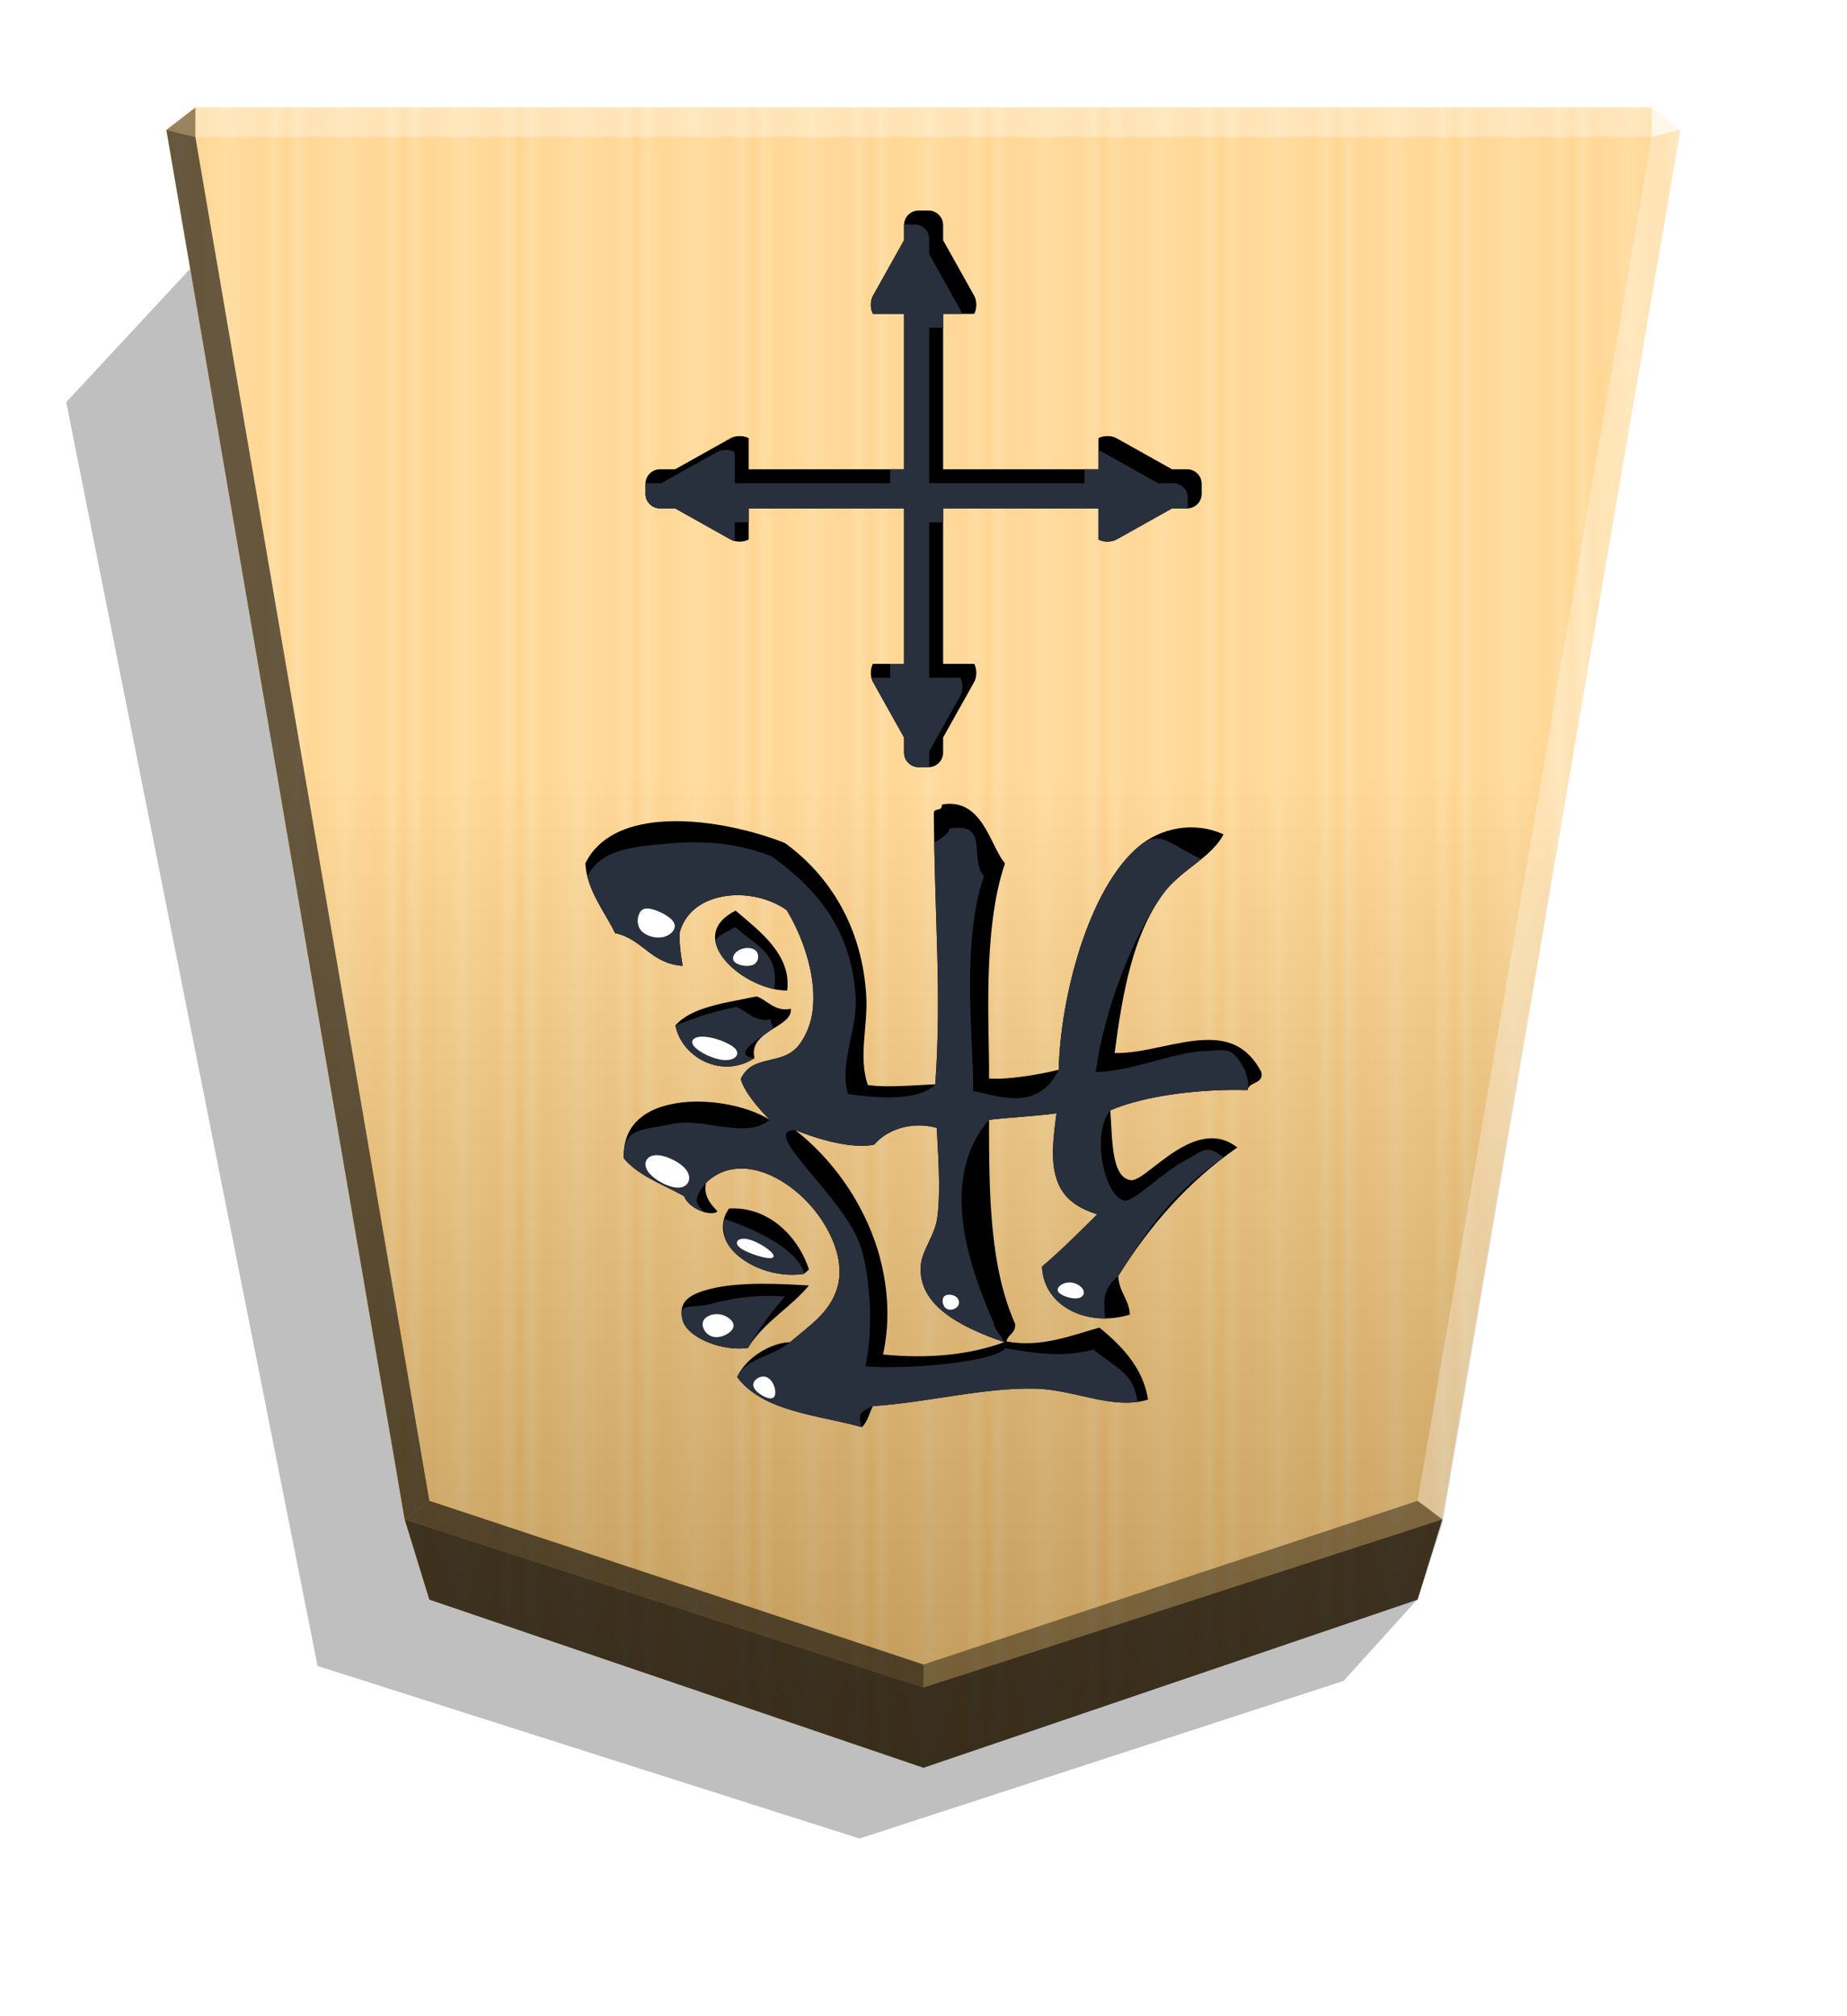 <svg xmlns="http://www.w3.org/2000/svg" width="498.898" height="544.252" viewBox="0 0 1320 1440"><style>.B{color-interpolation-filters:sRGB}</style><defs><filter id="B" x="-.012" y="-.01" width="1.024" height="1.021" class="B"><feGaussianBlur stdDeviation="2.441"/></filter><filter id="F" x="-.048" y="-.048" width="1.096" height="1.096" class="B"><feGaussianBlur stdDeviation="5.51"/></filter><filter id="H" x="-.046" y="-.05" width="1.092" height="1.101" class="B"><feGaussianBlur stdDeviation="9.004"/></filter><filter id="I" x="-.151" y="-.193" width="1.303" height="1.386" class="B"><feGaussianBlur stdDeviation="1.672"/></filter><filter id="J" x="-.223" y="-.313" width="1.447" height="1.627" class="B"><feGaussianBlur stdDeviation="1.672"/></filter><filter id="K" x="-.125" y="-.24" width="1.249" height="1.479" class="B"><feGaussianBlur stdDeviation="1.672"/></filter><filter id="L" x="-.128" y="-.173" width="1.257" height="1.346" class="B"><feGaussianBlur stdDeviation="1.672"/></filter><filter id="M" x="-.255" y="-.257" width="1.509" height="1.514" class="B"><feGaussianBlur stdDeviation="1.672"/></filter><filter id="N" x="-.342" y="-.374" width="1.684" height="1.748" class="B"><feGaussianBlur stdDeviation="1.672"/></filter><filter id="O" x="-.152" y="-.289" width="1.305" height="1.577" class="B"><feGaussianBlur stdDeviation="1.672"/></filter><filter id="P" x="-.182" y="-.244" width="1.363" height="1.488" class="B"><feGaussianBlur stdDeviation="1.672"/></filter><filter id="Q" x="-.214" y="-.351" width="1.429" height="1.701" class="B"><feGaussianBlur stdDeviation="1.672"/></filter><linearGradient id="A" x1="-1430.769" y1="-77.47" x2="-1409.955" y2="-77.47" spreadMethod="reflect" gradientUnits="userSpaceOnUse"><stop offset="0" stop-color="#ffd285"/><stop offset=".232" stop-color="#ffcd79"/><stop offset=".616" stop-color="#ffca73"/><stop offset=".808" stop-color="#ffd386"/><stop offset="1" stop-color="#ffc86e"/></linearGradient><linearGradient id="C" x1="-904.556" y1="-406.052" x2="-904.556" y2="184.159" gradientUnits="userSpaceOnUse"><stop offset="0"/><stop offset=".596" stop-color="#fff"/></linearGradient><clipPath id="E"><path d="M1799.133 1043.254a7.22 7.22 0 0 0-7.237 7.237v7.442l-15.399 27.515c-1.385 2.475-1.385 6.457 0 8.932h15.399v76.939h-76.939v-15.399c-2.475-1.385-6.457-1.385-8.932 0l-27.518 15.399h-7.439a7.22 7.22 0 0 0-7.237 7.237v4.879c0 4.01 3.227 7.24 7.237 7.24h7.445l27.512 15.395c2.475 1.385 6.457 1.385 8.932 0v-15.395h76.939v76.936h-15.399c-1.385 2.475-1.385 6.46 0 8.935l15.399 27.515v7.439c0 4.01 3.227 7.24 7.237 7.24h4.88c4.01 0 7.24-3.23 7.24-7.24v-7.445l15.395-27.508c1.385-2.475 1.385-6.46 0-8.935h-15.395v-76.936h76.936v15.395c2.475 1.385 6.461 1.385 8.935 0l27.508-15.395h7.445c4.01 0 7.24-3.23 7.24-7.24v-4.88c0-4.01-3.23-7.237-7.24-7.237h-7.439l-27.515-15.399c-2.475-1.385-6.46-1.385-8.935 0v15.399h-76.936v-76.939h15.395c1.385-2.475 1.385-6.457 0-8.932l-15.395-27.508v-7.449c0-4.01-3.23-7.237-7.24-7.237zm2.438 137.74h.01v.01h-.01z" stroke-width="10.708"/></clipPath><clipPath id="G"><path d="M487.865 943.029c3.632 12.453 28.019 22.311 46.698 19.717 10.896-18.16 30.094-28.538 43.585-44.622-17.642-1.038-49.292-3.113-71.085 2.594-14.009 3.632-22.83 8.821-19.198 22.311zm33.207-79.905c-6.226 8.302-5.707 19.198.519 27.5 10.377 14.009 33.726 22.311 52.924 19.198l3.632-3.113c-7.783-23.868-29.057-45.141-57.075-43.585zM482.676 732.37c4.67 23.349 33.726 38.396 56.556 23.349-2.075-8.302 2.594-13.491 8.302-17.641 7.783-5.708 18.679-9.858 17.641-17.641-10.896 2.594-17.123-6.226-24.387-8.821-21.792 4.67-46.179 7.264-58.113 20.755zm33.726-48.773c9.34 12.972 29.575 23.868 46.179 23.868 3.113-25.424-19.198-42.028-36.839-57.075-17.641 8.821-17.641 21.792-9.34 33.207zm-98.066-66.934c1.038 19.198 14.009 34.764 21.274 49.811 19.717 4.151 25.424 21.792 48.255 23.349-1.038-6.745-2.594-15.047-2.076-23.868 3.632-13.491 14.528-21.792 27.5-24.906 16.085-4.151 35.283-.519 48.773 8.821 8.821 14.009 19.717 39.953 19.198 63.821 0 11.934-3.113 22.83-9.858 32.17-11.934 16.085-33.726 6.226-42.028 24.906 3.632 12.453 20.755 29.057 20.755 29.057-16.085-10.377-47.736-16.604-71.603-10.896-19.198 4.151-33.726 16.085-32.689 38.396 10.377 12.453 28.019 18.679 43.066 26.981 3.113 8.821 19.198 15.047 23.868 10.896-3.113-3.632-10.377-9.858-8.302-20.236 7.264-7.264 16.085-10.377 25.424-10.377 18.679 0 38.915 12.972 52.924 30.613 12.972 16.604 20.755 37.358 15.566 54.481-5.189 17.641-19.717 26.981-33.726 38.915-14.528.519-31.651 11.415-37.877 24.906 18.679 24.906 57.594 26.981 89.245 35.802 4.151-4.151 5.189-9.858 7.783-15.047 39.434-2.594 79.905-13.491 116.226-12.453 27.5.519 55.519 15.566 80.424 7.783-3.113-20.755-16.604-36.839-34.764-51.368-19.198 5.189-40.99 14.528-66.415 9.858 1.038-5.189 6.745-5.708 6.226-12.453-18.16-40.99-18.679-92.358-18.679-145.801 12.453-1.557 33.207-2.594 48.255-4.67-2.594 18.679-4.151 34.245 0 46.698 3.632 11.934 12.453 20.236 29.056 25.424-10.377 10.377-25.424 25.424-39.434 37.358 1.038 28.538 32.689 43.585 62.783 34.245-.519-10.896-7.783-16.085-8.302-27.5 22.311-35.802 49.811-67.453 85.094-91.839-12.453-9.858-25.943-7.264-37.877-1.038-17.123 8.821-31.651 25.424-38.396 24.387-14.009-2.075-12.972-30.094-14.528-49.811 24.906-10.896 66.415-15.566 98.066-14.528 1.038-6.226 11.934-4.151 9.858-12.972-9.858-18.679-23.868-23.349-39.953-22.83-20.755.519-44.104 9.858-64.858 9.34 5.708-43.585 12.972-83.537 34.245-113.113 12.453-17.641 34.764-25.943 43.585-43.066-21.792-9.858-45.141-4.151-60.188 8.302-36.839 30.613-56.556 109.481-57.594 159.811-14.528 3.632-36.84 7.264-49.811 6.226.519-33.207-5.189-105.33 11.415-153.584-10.896-12.972-16.085-47.217-45.141-42.028.519 5.189-5.189 2.075-5.708 5.708.519 77.83 5.708 127.641 1.038 194.056-13.491.519-34.245 2.594-48.255.519-6.745-20.236 0-41.509-1.038-62.783-2.594-49.292-25.943-86.651-58.113-110-21.792-8.821-59.151-18.16-90.802-15.047-22.311 2.075-42.547 10.377-51.887 29.575zm149.952 190.424s35.283 15.047 56.556 10.377c8.302-9.858 25.424-17.123 44.622-11.934.519 12.453 3.113 43.066.519 63.302-1.557 13.491-11.415 24.387-11.934 35.283-2.075 28.019 28.019 43.585 59.67 54.481-25.424 9.34-55 11.934-86.651 8.821 5.708-25.943 3.113-51.368-3.632-74.198-10.896-35.802-33.726-66.415-59.151-86.132z" stroke-width="25.744"/></clipPath></defs><path style="mix-blend-mode:multiply" d="m-2681.73 217.274 26.181 28.949 172.576 56.161 193.177-61.463 89.581-450.194-45.894-49.39z" transform="matrix(-2.005 0 0 2.005 -4364.078 706.823)" opacity=".5" filter="url(#B)"/><path d="m-1220.686-363.581-176.123 60.03-8.809 28.459-84.914 494.898 10.349 7.986h518.995l10.348-7.986-84.914-495.039-8.809-28.459z" fill="url(#A)" transform="rotate(180 -893.82 266.77) scale(2.005)"/><path d="m-905.02-407.213-176.123 59.888-8.809 26.778-84.914 496.72 10.349 7.986h518.995l10.349-7.986-84.914-494.898-8.809-28.601z" opacity=".25" fill="url(#C)" transform="rotate(180 -577.344 223.027) scale(2.005)" style="mix-blend-mode:overlay"/><path d="m139.629 97.854.043-21.064-20.75 16.013 20.707 5.052zm891.185 987.285-17.664-13.248L660 1188.821v16.402z" opacity=".4"/><path d="m289.186 1085.139 17.664-13.248L660 1188.821v16.402z" opacity=".6"/><path d="m289.186 1085.139 17.664-13.248L139.629 97.854l-20.707-5.052z" opacity=".6"/><g fill="#fff"><path d="m1030.814 1085.139-17.664-13.248 167.221-974.037 20.707-5.052z" opacity=".3"/><path d="m1180.371 97.854-.043-21.064 20.75 16.013-20.707 5.052z" opacity=".8"/><path d="M1180.371 97.854H139.629l.043-21.064h1040.656l.043 21.064z" opacity=".3"/></g><path d="m306.849 1142.487-17.663-57.348L660 1205.223l370.814-120.084-17.663 57.348L660 1262.571l-353.151-120.084z" opacity=".7"/><path d="M656.532 150.387a10.42 10.42 0 0 0-10.443 10.443v10.739l-22.22 39.704c-1.998 3.571-1.998 9.318 0 12.889h22.22v111.024H535.065v-22.22c-3.571-1.998-9.318-1.998-12.889 0l-39.709 22.22h-10.734a10.42 10.42 0 0 0-10.443 10.443v7.041a10.422 10.422 0 0 0 10.443 10.448h10.744l39.699 22.215c3.571 1.998 9.318 1.998 12.889 0v-22.215h111.024v111.019h-22.22c-1.998 3.571-1.998 9.323 0 12.893l22.22 39.704v10.734a10.422 10.422 0 0 0 10.443 10.448h7.041a10.427 10.427 0 0 0 10.448-10.448v-10.744l22.215-39.695c1.998-3.571 1.998-9.323 0-12.893h-22.215V363.117H785.04v22.215c3.571 1.998 9.323 1.998 12.893 0l39.695-22.215h10.744a10.427 10.427 0 0 0 10.448-10.448v-7.041a10.422 10.422 0 0 0-10.448-10.443h-10.734l-39.704-22.22c-3.571-1.998-9.323-1.998-12.893 0v22.22h-111.02V224.162h22.215c1.998-3.571 1.998-9.318 0-12.889l-22.215-39.695V160.83a10.422 10.422 0 0 0-10.448-10.443zm3.518 198.759h.014v.014h-.014z"/><path d="M1792.246 1050.141a7.22 7.22 0 0 0-7.237 7.237v7.442l-15.399 27.515c-1.385 2.475-1.385 6.457 0 8.932h15.399v76.939h-76.939v-15.399c-2.475-1.385-6.457-1.385-8.932 0l-27.518 15.399h-7.439a7.22 7.22 0 0 0-7.237 7.237v4.879c0 4.01 3.227 7.24 7.237 7.24h7.445l27.512 15.395c2.475 1.385 6.457 1.385 8.932 0v-15.395h76.939v76.936h-15.399c-1.385 2.475-1.385 6.46 0 8.935l15.399 27.515v7.439c0 4.01 3.227 7.24 7.237 7.24h4.88c4.01 0 7.24-3.23 7.24-7.24v-7.445l15.395-27.508c1.385-2.475 1.385-6.46 0-8.935h-15.395v-76.936h76.936v15.395c2.475 1.385 6.461 1.385 8.935 0l27.508-15.395h7.445c4.01 0 7.24-3.23 7.24-7.24v-4.88c0-4.01-3.23-7.237-7.24-7.237h-7.439l-27.515-15.399c-2.475-1.385-6.46-1.385-8.935 0v15.399h-76.936v-76.939h15.395c1.385-2.475 1.385-6.457 0-8.932l-15.395-27.508v-7.449c0-4.01-3.23-7.237-7.24-7.237zm2.438 137.74h.01v.01h-.01z" clip-path="url(#E)" transform="translate(-1939.618 -1355.028) scale(1.443)" fill="#29303d" filter="url(#F)"/><path d="M487.865 943.029c3.632 12.453 28.019 22.311 46.698 19.717 10.896-18.16 30.094-28.538 43.585-44.622-17.642-1.038-49.292-3.113-71.085 2.594-14.009 3.632-22.83 8.821-19.198 22.311zm33.207-79.905c-6.226 8.302-5.707 19.198.519 27.5 10.377 14.009 33.726 22.311 52.924 19.198l3.632-3.113c-7.783-23.868-29.057-45.141-57.075-43.585zM482.676 732.37c4.67 23.349 33.726 38.396 56.556 23.349-2.075-8.302 2.594-13.491 8.302-17.641 7.783-5.708 18.679-9.858 17.641-17.641-10.896 2.594-17.123-6.226-24.387-8.821-21.792 4.67-46.179 7.264-58.113 20.755zm33.726-48.773c9.34 12.972 29.575 23.868 46.179 23.868 3.113-25.424-19.198-42.028-36.839-57.075-17.641 8.821-17.641 21.792-9.34 33.207zm-98.066-66.934c1.038 19.198 14.009 34.764 21.274 49.811 19.717 4.151 25.424 21.792 48.255 23.349-1.038-6.745-2.594-15.047-2.076-23.868 3.632-13.491 14.528-21.792 27.5-24.906 16.085-4.151 35.283-.519 48.773 8.821 8.821 14.009 19.717 39.953 19.198 63.821 0 11.934-3.113 22.83-9.858 32.17-11.934 16.085-33.726 6.226-42.028 24.906 3.632 12.453 20.755 29.057 20.755 29.057-16.085-10.377-47.736-16.604-71.604-10.896-19.198 4.151-33.726 16.085-32.689 38.396 10.377 12.453 28.019 18.679 43.066 26.981 3.113 8.821 19.198 15.047 23.868 10.896-3.113-3.632-10.377-9.858-8.302-20.236 7.264-7.264 16.085-10.377 25.424-10.377 18.679 0 38.915 12.972 52.924 30.613 12.972 16.604 20.755 37.358 15.566 54.481-5.189 17.641-19.717 26.981-33.726 38.915-14.528.519-31.651 11.415-37.877 24.906 18.679 24.906 57.594 26.981 89.245 35.802 4.151-4.151 5.189-9.858 7.783-15.047 39.434-2.594 79.905-13.491 116.226-12.453 27.5.519 55.519 15.566 80.424 7.783-3.113-20.755-16.604-36.839-34.764-51.368-19.198 5.189-40.99 14.528-66.415 9.858 1.038-5.189 6.745-5.708 6.226-12.453-18.16-40.99-18.679-92.358-18.679-145.801 12.453-1.557 33.207-2.594 48.255-4.67-2.594 18.679-4.151 34.245 0 46.698 3.632 11.934 12.453 20.236 29.056 25.424-10.377 10.377-25.424 25.424-39.434 37.358 1.038 28.538 32.689 43.585 62.783 34.245-.519-10.896-7.783-16.085-8.302-27.5 22.311-35.802 49.811-67.453 85.094-91.839-12.453-9.858-25.943-7.264-37.877-1.038-17.123 8.821-31.651 25.424-38.396 24.387-14.009-2.075-12.972-30.094-14.528-49.811 24.906-10.896 66.415-15.566 98.066-14.528 1.038-6.226 11.934-4.151 9.858-12.972-9.858-18.679-23.868-23.349-39.953-22.83-20.755.519-44.104 9.858-64.858 9.34 5.708-43.585 12.972-83.537 34.245-113.113 12.453-17.641 34.764-25.943 43.585-43.066-21.792-9.858-45.141-4.151-60.188 8.302-36.839 30.613-56.556 109.481-57.594 159.811-14.528 3.632-36.84 7.264-49.811 6.226.519-33.207-5.189-105.33 11.415-153.584-10.896-12.972-16.085-47.217-45.141-42.028.519 5.189-5.189 2.075-5.708 5.708.519 77.83 5.708 127.641 1.038 194.056-13.491.519-34.245 2.594-48.255.519-6.745-20.236 0-41.509-1.038-62.783-2.594-49.292-25.943-86.651-58.113-110-21.792-8.821-59.151-18.16-90.802-15.047-22.311 2.075-42.547 10.377-51.887 29.575zm149.952 190.424s35.283 15.047 56.556 10.377c8.302-9.858 25.424-17.123 44.622-11.934.519 12.453 3.113 43.066.519 63.302-1.557 13.491-11.415 24.387-11.934 35.283-2.075 28.019 28.019 43.585 59.67 54.481-25.424 9.34-55 11.934-86.651 8.821 5.708-25.943 3.113-51.368-3.632-74.198-10.896-35.802-33.726-66.415-59.151-86.132z"/><path d="M487.865 943.029c3.632 12.453 28.019 22.311 46.698 19.717 10.896-18.16 12.933-20.72 26.424-36.805-17.642-1.038-31.75-.253-53.542 5.455-14.009 3.632-23.211-1.857-19.579 11.633zm29.548-72.461s-2.048 11.754 4.178 20.056c10.377 14.009 33.726 22.311 52.924 19.198l.444-.381c-7.783-23.868-57.547-38.873-57.547-38.873zM482.676 732.37c4.67 23.349 33.726 38.396 56.556 23.349-16.637-2.1 2.594-13.491 8.302-17.641 7.783-5.708 4.118-2.308 3.08-10.091-10.896 2.594-17.123-6.226-24.387-8.821-21.792 4.67-25.941 6.792-43.551 13.204zm33.726-48.773c9.34 12.972 20.38 22.868 36.984 22.868 3.113-25.424-10.272-29.164-27.914-44.211-17.641 8.821-17.372 9.927-9.07 21.342zm-96.641-57.65c1.038 19.198 12.584 25.48 19.849 40.527 19.717 4.151 25.424 21.792 48.255 23.349-1.038-6.745-2.594-15.047-2.076-23.868 3.632-13.491 14.528-21.792 27.5-24.906 16.085-4.151 35.283-.519 48.773 8.821 8.821 14.009 19.717 39.953 19.198 63.821 0 11.934-3.113 22.83-9.858 32.17-11.934 16.085-33.726 6.226-42.028 24.906 3.632 12.453 20.755 29.057 20.755 29.057-17.992 14.601-47.164-2.494-71.031 3.214-19.198 4.151-34.298 1.975-33.261 24.286 10.377 12.453 28.019 18.679 43.066 26.981 3.113 8.821 10.118 15.67 14.788 11.52-3.113-3.632-11.605-6.648.778-20.859 7.264-7.264 16.085-10.377 25.424-10.377 18.679 0 38.915 12.972 52.924 30.613 12.972 16.604 20.755 37.358 15.566 54.481-5.189 17.641-19.717 26.981-33.726 38.915-14.528 11.388-31.651 11.415-37.877 24.906 18.679 24.906 57.594 26.981 89.245 35.802-2.713-8.346-2.629-10.43 7.783-15.047 39.434-2.594 79.905-13.491 116.226-12.453 27.5.519 48.053 17.24 72.959 9.457-3.113-20.755-13.453-22.873-31.613-37.401-19.198 5.189-37.08 3.742-62.505-.928 1.038-5.189-8.491-12.179-9.009-18.925-18.16-40.99-38.797-102.982-3.039-144.183 12.453-1.557 33.207-2.594 48.255-4.67-2.594 18.679-4.151 34.245 0 46.698 3.632 11.934 12.453 20.236 29.056 25.424-10.377 10.377-25.424 25.424-39.434 37.358 1.038 28.538 14.898 46.349 44.992 37.009-.519-10.896-2.936-19.928 9.489-30.264 22.311-35.802 40.035-60.362 75.317-84.749-12.453-9.858-14.549-4.647-26.483 1.579-17.123 8.821-37.583 30.278-44.329 29.241-14.009-2.075-24.297-47.352-10.214-64.373 24.906-10.896 66.415-15.566 98.066-14.528 1.038-6.226.608-4.69-1.467-13.511-9.858-18.679-13.081-14.901-29.166-14.382-20.755.519-53.672 14.995-77.802 14.914 5.708-43.585 26.455-97.02 47.728-126.596 12.453-17.641 18.918-8.24 27.739-25.363-21.792-9.858-29.296-21.854-44.343-9.402-36.839 30.613-56.556 109.481-57.594 159.811-15.732 32.712-48.165 16.433-61.137 15.395.519-33.207-8.964-105.33 7.64-153.584-10.896-12.972 4.409-39.127-24.647-33.938.519 5.189-18.016 12.862-18.535 16.494.519 77.83 13.142 99.597 8.472 166.011-12.142 13.463-48.267 9.066-62.277 6.991-6.745-20.236 6.472-46.633 5.434-67.906-2.594-49.292-27.561-78.291-59.731-101.64-21.792-8.821-45.668-12.228-77.319-9.115-22.311 2.075-45.437 4.021-54.776 23.219zm148.527 181.14s35.283 15.047 56.556 10.377c8.302-9.858 25.424-17.123 44.622-11.934.519 12.453 3.113 43.066.519 63.302-1.557 13.491-11.415 24.387-11.934 35.283-2.075 28.019 28.019 43.585 59.67 54.481 12.463 12.441-67.585 20.324-99.235 17.211 5.708-25.943 3.685-61.664-3.06-84.495-10.896-35.802-74.15-84.225-47.138-84.225z" clip-path="url(#G)" fill="#29303d" filter="url(#H)"/><g fill="#fff"><path d="M481.894 659.56c-1.629-4.177-9.15-8.091-14.439-9.78s-8.345-1.149-10.185 1.945-2.461 8.74.7 12.647 10.098 6.076 15.695 4.941 9.858-5.576 8.229-9.752z" filter="url(#I)"/><path d="M538.547 688.914c3.811-1.974 4.263-7.197 1.722-9.805s-8.077-2.596-11.892-.62-5.904 5.915-3.359 8.521 9.718 3.878 13.529 1.904z" filter="url(#J)"/><path d="M525.75 749.377c-3.39-4.161-14.59-8.379-22.039-8.918s-11.145 2.602-7.752 6.764 13.873 9.344 21.319 9.881 11.862-3.567 8.472-7.727z" filter="url(#K)"/><path d="M468.9 825.054c6.908-.18 17.841 5.159 21.844 10.954s1.081 12.045-5.824 12.225-17.795-5.711-21.802-11.506-1.126-11.494 5.782-11.673z" filter="url(#L)"/><path d="M545.035 983.169c3.611-.285 6.535 2.511 8.055 6.403s1.638 8.878-1.971 9.164-10.947-4.127-12.47-8.02 2.774-7.262 6.386-7.548z" filter="url(#M)"/><path d="M674.612 926.103c-1.789 2.077-.916 6.611 1.5 8.389s6.373.804 8.161-1.271 1.406-5.252-1.008-7.033-6.863-2.162-8.652-.085z" filter="url(#N)"/><path d="M548.677 898.502c5.415.61 5.415-1.805 1.454-5.238s-11.886-7.882-17.305-8.492-8.327 2.62-4.362 6.053 14.798 7.066 20.213 7.677z" filter="url(#O)"/><path d="M524.091 947.877c1.066-4.035-4.096-8.245-9.538-9.136s-11.162 1.54-12.227 5.578 2.526 9.679 7.966 10.567 12.732-2.974 13.798-7.008z" filter="url(#P)"/><path d="M769.422 927.328c4.475-.299 6.128-3.326 4.668-6.174s-6.036-5.517-10.515-5.22-8.856 3.564-7.393 6.414 8.765 5.279 13.24 4.98z" filter="url(#Q)"/></g></svg>
